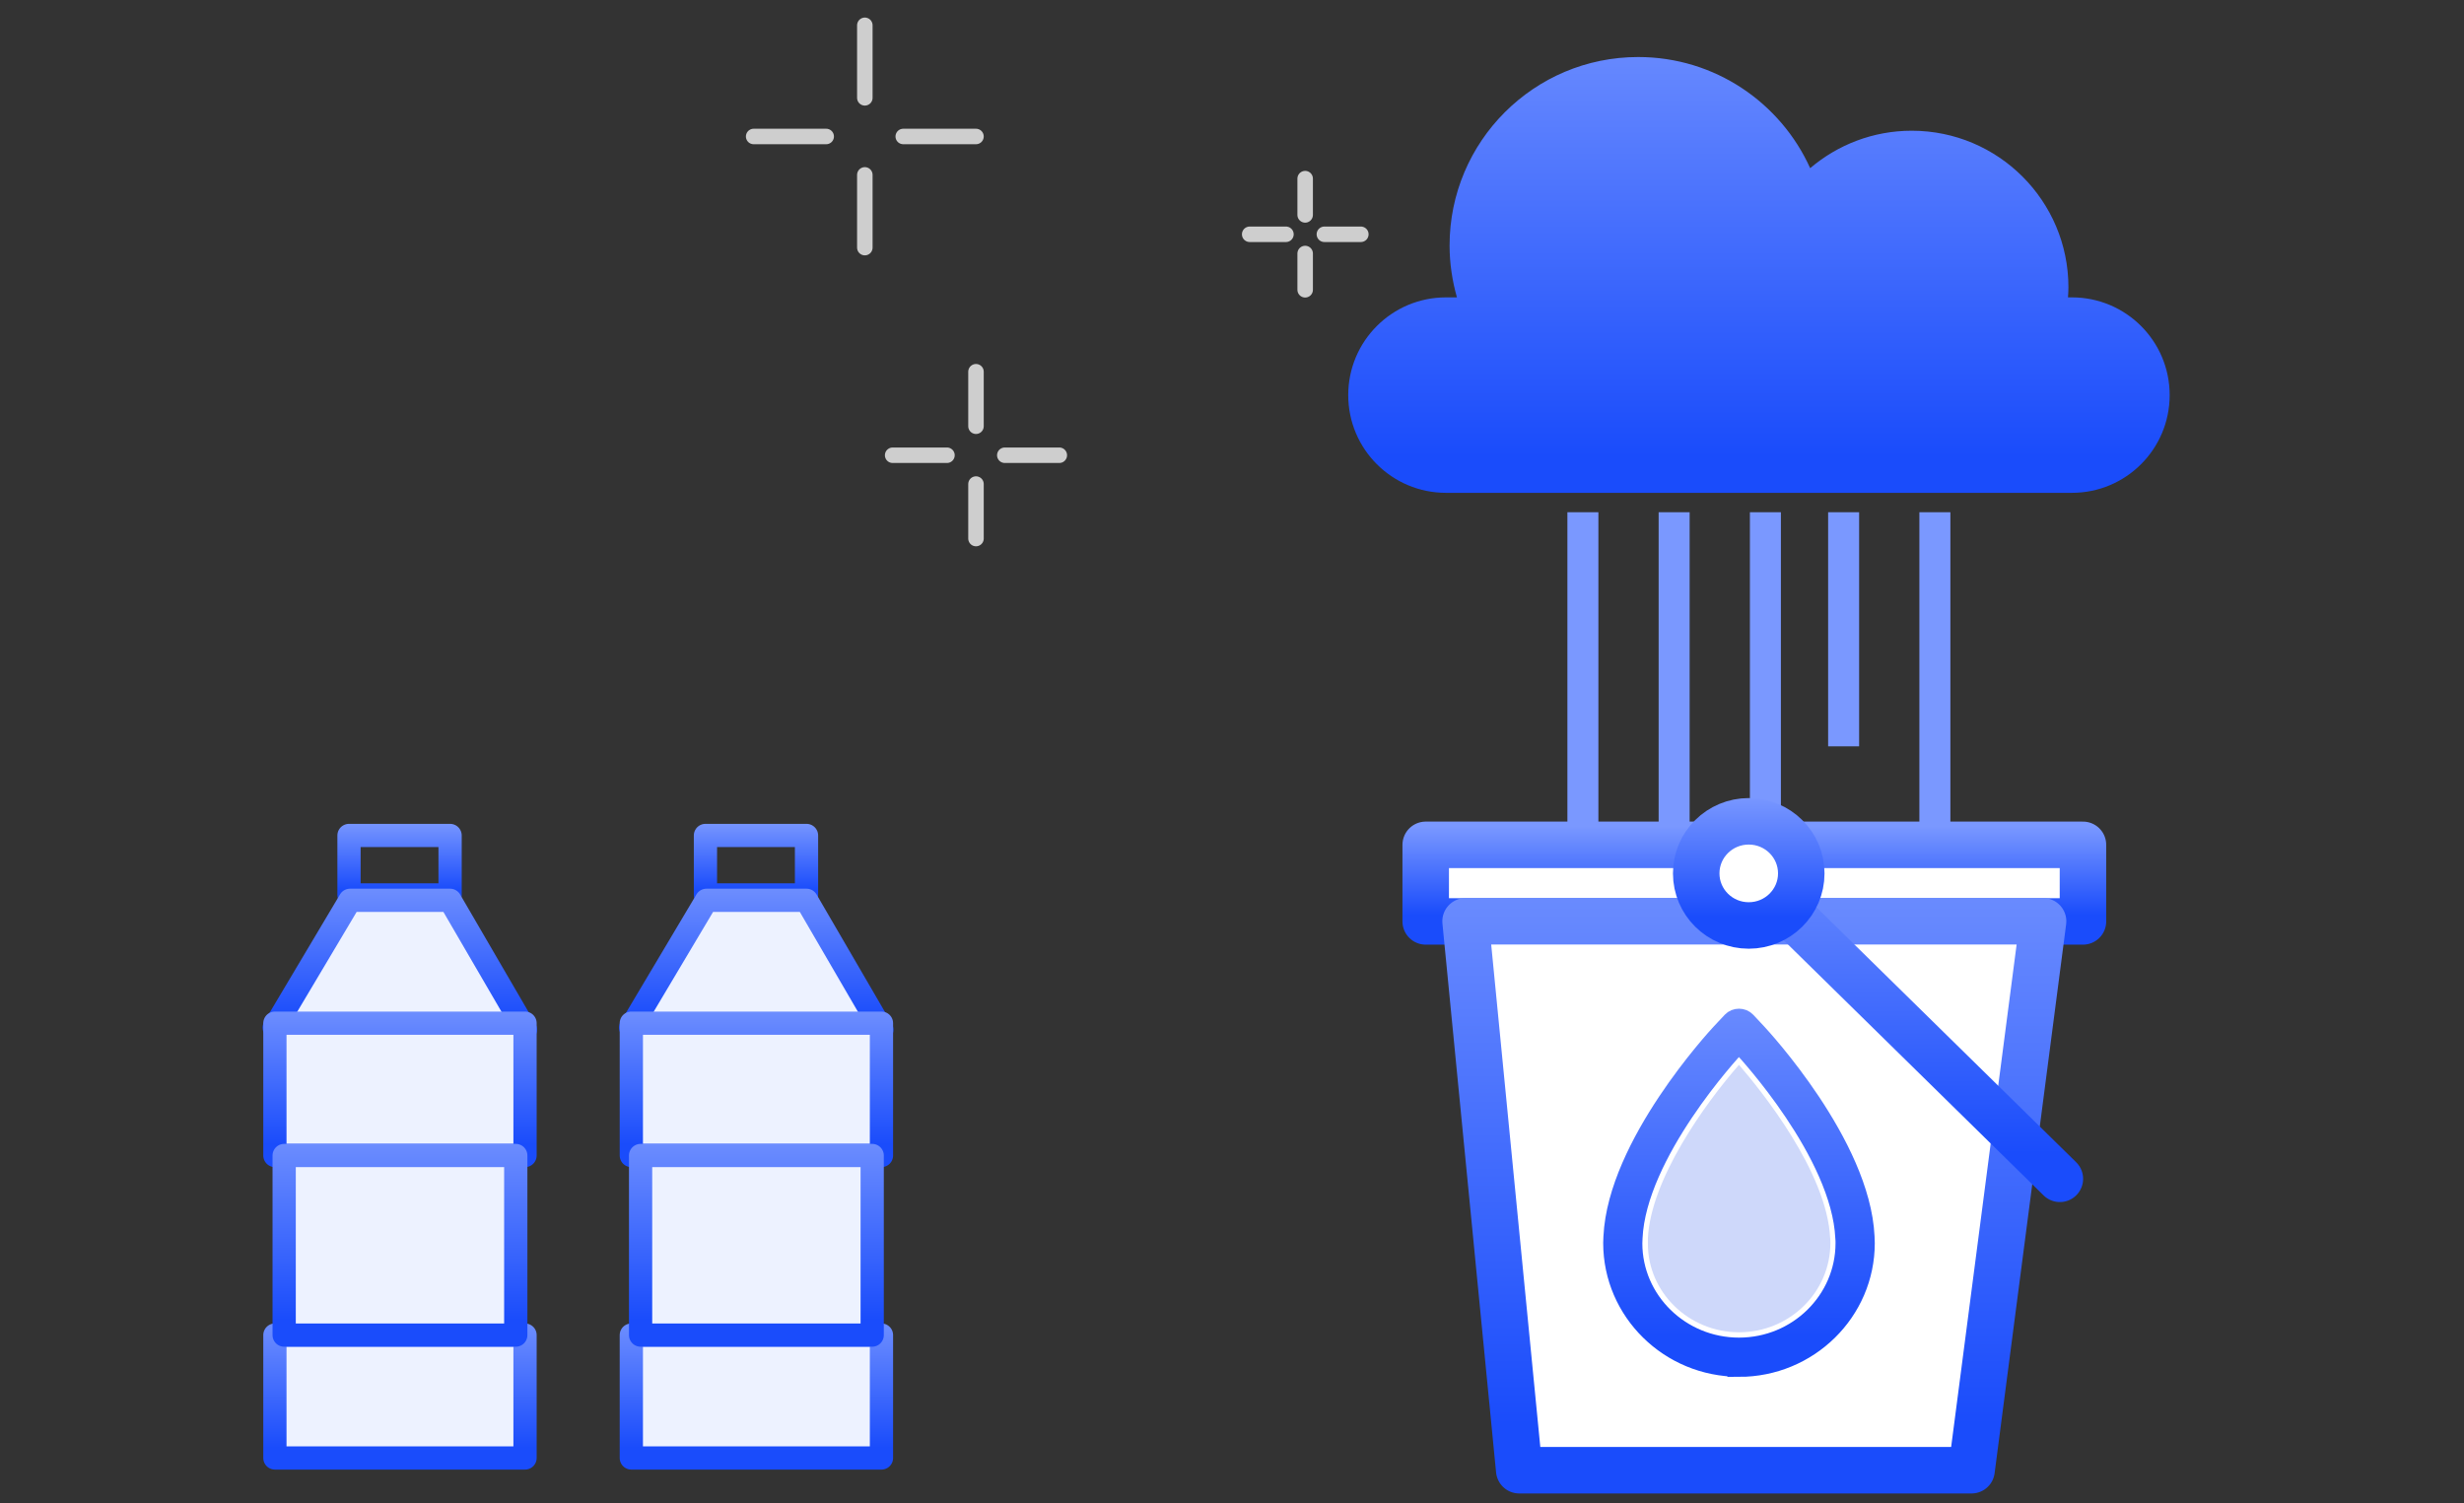 <svg width="159" height="97" viewBox="0 0 159 97" fill="none" xmlns="http://www.w3.org/2000/svg">
<rect x="0" y="0" width="159" height="97" fill="#333333" stroke="none"/>
<path d="M55.807 11.285V15.979" stroke="#CECECE" stroke-linecap="round" stroke-linejoin="round"/>
<path d="M55.807 1.633V6.314" stroke="#CECECE" stroke-linecap="round" stroke-linejoin="round"/>
<path d="M58.286 8.807H62.98" stroke="#CECECE" stroke-linecap="round" stroke-linejoin="round"/>
<path d="M48.633 8.807H53.314" stroke="#CECECE" stroke-linecap="round" stroke-linejoin="round"/>
<path d="M62.98 31.236V34.753" stroke="#CECECE" stroke-linecap="round" stroke-linejoin="round"/>
<path d="M62.98 23.988V27.505" stroke="#CECECE" stroke-linecap="round" stroke-linejoin="round"/>
<path d="M64.839 29.377H68.356" stroke="#CECECE" stroke-linecap="round" stroke-linejoin="round"/>
<path d="M57.602 29.377H61.107" stroke="#CECECE" stroke-linecap="round" stroke-linejoin="round"/>
<path d="M84.221 16.359V18.7" stroke="#CECECE" stroke-linecap="round" stroke-linejoin="round"/>
<path d="M84.221 11.527V13.868" stroke="#CECECE" stroke-linecap="round" stroke-linejoin="round"/>
<path d="M85.461 15.119H87.814" stroke="#CECECE" stroke-linecap="round" stroke-linejoin="round"/>
<path d="M80.641 15.119H82.981" stroke="#CECECE" stroke-linecap="round" stroke-linejoin="round"/>
<path d="M29.044 53.914H22.521V57.751H29.044V53.914Z" stroke="url(#paint0_linear_121_8320)" stroke-width="1.5" stroke-linecap="round" stroke-linejoin="round"/>
<path d="M33.904 66.448L29.044 58.098H22.587L17.697 66.314L33.904 66.448Z" fill="#EDF2FF" stroke="url(#paint1_linear_121_8320)" stroke-width="1.5" stroke-linecap="round" stroke-linejoin="round"/>
<path d="M33.88 86.154H17.739V94.084H33.88V86.154Z" fill="#EDF2FF" stroke="url(#paint2_linear_121_8320)" stroke-width="1.5" stroke-linecap="round" stroke-linejoin="round"/>
<path d="M33.88 66.027H17.739V74.566H33.88V66.027Z" fill="#EDF2FF" stroke="url(#paint3_linear_121_8320)" stroke-width="1.5" stroke-linecap="round" stroke-linejoin="round"/>
<path d="M33.282 74.566H18.337V86.155H33.282V74.566Z" fill="#EDF2FF" stroke="url(#paint4_linear_121_8320)" stroke-width="1.5" stroke-linecap="round" stroke-linejoin="round"/>
<path d="M52.044 53.914H45.522V57.751H52.044V53.914Z" stroke="url(#paint5_linear_121_8320)" stroke-width="1.5" stroke-linecap="round" stroke-linejoin="round"/>
<path d="M56.904 66.448L52.044 58.098H45.587L40.697 66.314L56.904 66.448Z" fill="#EDF2FF" stroke="url(#paint6_linear_121_8320)" stroke-width="1.5" stroke-linecap="round" stroke-linejoin="round"/>
<path d="M56.88 86.154H40.739V94.084H56.88V86.154Z" fill="#EDF2FF" stroke="url(#paint7_linear_121_8320)" stroke-width="1.5" stroke-linecap="round" stroke-linejoin="round"/>
<path d="M56.88 66.027H40.739V74.566H56.88V66.027Z" fill="#EDF2FF" stroke="url(#paint8_linear_121_8320)" stroke-width="1.5" stroke-linecap="round" stroke-linejoin="round"/>
<path d="M56.282 74.566H41.337V86.155H56.282V74.566Z" fill="#EDF2FF" stroke="url(#paint9_linear_121_8320)" stroke-width="1.5" stroke-linecap="round" stroke-linejoin="round"/>
<path d="M133.697 19.19H133.446C133.46 18.974 133.474 18.764 133.474 18.541C133.474 12.961 128.946 8.436 123.363 8.436C120.861 8.436 118.576 9.35 116.809 10.852C114.901 6.627 110.653 3.68 105.712 3.68C98.99 3.68 93.54 9.127 93.54 15.845C93.54 17.005 93.715 18.129 94.015 19.19H93.31C89.823 19.19 87 22.012 87 25.497C87 28.982 89.823 31.803 93.31 31.803H133.697C137.184 31.803 140.007 28.982 140.007 25.497C140.007 22.012 137.184 19.19 133.697 19.19Z" fill="url(#paint10_linear_121_8320)"/>
<path d="M102.143 33.055V66.626" stroke="url(#paint11_linear_121_8320)" stroke-width="2" stroke-miterlimit="10"/>
<path d="M108.031 33.055V53.198" stroke="url(#paint12_linear_121_8320)" stroke-width="2" stroke-miterlimit="10"/>
<path d="M113.92 33.055V64.948" stroke="url(#paint13_linear_121_8320)" stroke-width="2" stroke-miterlimit="10"/>
<path d="M118.968 33.055V48.162" stroke="url(#paint14_linear_121_8320)" stroke-width="2" stroke-miterlimit="10"/>
<path d="M124.856 33.055V53.198" stroke="url(#paint15_linear_121_8320)" stroke-width="2" stroke-miterlimit="10"/>
<path d="M134.412 54.518H92V59.459H134.412V54.518Z" fill="white" stroke="url(#paint16_linear_121_8320)" stroke-width="3" stroke-linecap="round" stroke-linejoin="round"/>
<path d="M127.223 94.874H98.034L94.572 59.451H131.839L127.223 94.874Z" fill="white" stroke="url(#paint17_linear_121_8320)" stroke-width="3" stroke-linecap="round" stroke-linejoin="round"/>
<path d="M112.846 56.361L132.922 76.07" stroke="url(#paint18_linear_121_8320)" stroke-width="3" stroke-linecap="round" stroke-linejoin="round"/>
<path d="M112.845 59.721C114.717 59.721 116.235 58.216 116.235 56.36C116.235 54.505 114.717 53 112.845 53C110.973 53 109.455 54.505 109.455 56.36C109.455 58.216 110.973 59.721 112.845 59.721Z" fill="white" stroke="url(#paint19_linear_121_8320)" stroke-width="3" stroke-linecap="round" stroke-linejoin="round"/>
<path d="M119.701 79.831C119.43 74.127 113.179 67.376 112.915 67.092L112.215 66.344L111.515 67.092C111.252 67.376 104.993 74.127 104.73 79.831L104.716 80.206C104.716 84.267 108.077 87.566 112.215 87.566C116.353 87.566 119.708 84.26 119.708 80.206C119.708 80.081 119.708 79.956 119.694 79.825L119.701 79.831Z" fill="white" stroke="url(#paint20_linear_121_8320)" stroke-width="1.5"/>
<path d="M112.215 88.094C107.8 88.094 104.203 84.559 104.203 80.213L104.217 79.825C104.494 73.934 110.871 67.037 111.141 66.746L111.841 65.998C112.035 65.79 112.396 65.79 112.59 65.998L113.29 66.746C113.56 67.037 119.936 73.927 120.214 79.811C120.221 79.95 120.228 80.088 120.228 80.22C120.228 84.566 116.637 88.101 112.215 88.101V88.094ZM112.215 67.107L111.89 67.453C111.626 67.731 105.499 74.356 105.243 79.867L105.229 80.234C105.229 83.998 108.362 87.068 112.215 87.068C116.069 87.068 119.195 83.998 119.195 80.22C119.195 80.109 119.195 79.991 119.181 79.867C118.925 74.35 112.798 67.731 112.534 67.453L112.208 67.107H112.215Z" fill="url(#paint21_linear_121_8320)" stroke="url(#paint22_linear_121_8320)" stroke-width="1.5"/>
<path d="M118.1 79.908C117.899 75.632 113.65 70.378 112.215 68.715C110.025 71.21 106.518 76.103 106.338 79.908V80.262C106.331 83.388 108.972 85.973 112.222 85.973C115.473 85.973 118.114 83.388 118.114 80.213C118.114 80.116 118.114 80.026 118.107 79.922V79.908H118.1Z" fill="#CED8FA"/>
<defs>
<linearGradient id="paint0_linear_121_8320" x1="25.782" y1="49.787" x2="25.782" y2="57.431" gradientUnits="userSpaceOnUse">
<stop offset="0.417" stop-color="#7A98FF"/>
<stop offset="1" stop-color="#1A4CFB"/>
</linearGradient>
<linearGradient id="paint1_linear_121_8320" x1="25.801" y1="49.115" x2="25.801" y2="65.752" gradientUnits="userSpaceOnUse">
<stop offset="0.417" stop-color="#7A98FF"/>
<stop offset="1" stop-color="#1A4CFB"/>
</linearGradient>
<linearGradient id="paint2_linear_121_8320" x1="25.81" y1="77.624" x2="25.81" y2="93.423" gradientUnits="userSpaceOnUse">
<stop offset="0.417" stop-color="#7A98FF"/>
<stop offset="1" stop-color="#1A4CFB"/>
</linearGradient>
<linearGradient id="paint3_linear_121_8320" x1="25.81" y1="56.841" x2="25.81" y2="73.855" gradientUnits="userSpaceOnUse">
<stop offset="0.417" stop-color="#7A98FF"/>
<stop offset="1" stop-color="#1A4CFB"/>
</linearGradient>
<linearGradient id="paint4_linear_121_8320" x1="25.809" y1="62.099" x2="25.809" y2="85.189" gradientUnits="userSpaceOnUse">
<stop offset="0.417" stop-color="#7A98FF"/>
<stop offset="1" stop-color="#1A4CFB"/>
</linearGradient>
<linearGradient id="paint5_linear_121_8320" x1="48.782" y1="49.787" x2="48.782" y2="57.431" gradientUnits="userSpaceOnUse">
<stop offset="0.417" stop-color="#7A98FF"/>
<stop offset="1" stop-color="#1A4CFB"/>
</linearGradient>
<linearGradient id="paint6_linear_121_8320" x1="48.801" y1="49.115" x2="48.801" y2="65.752" gradientUnits="userSpaceOnUse">
<stop offset="0.417" stop-color="#7A98FF"/>
<stop offset="1" stop-color="#1A4CFB"/>
</linearGradient>
<linearGradient id="paint7_linear_121_8320" x1="48.81" y1="77.624" x2="48.81" y2="93.423" gradientUnits="userSpaceOnUse">
<stop offset="0.417" stop-color="#7A98FF"/>
<stop offset="1" stop-color="#1A4CFB"/>
</linearGradient>
<linearGradient id="paint8_linear_121_8320" x1="48.81" y1="56.841" x2="48.81" y2="73.855" gradientUnits="userSpaceOnUse">
<stop offset="0.417" stop-color="#7A98FF"/>
<stop offset="1" stop-color="#1A4CFB"/>
</linearGradient>
<linearGradient id="paint9_linear_121_8320" x1="48.809" y1="62.099" x2="48.809" y2="85.189" gradientUnits="userSpaceOnUse">
<stop offset="0.417" stop-color="#7A98FF"/>
<stop offset="1" stop-color="#1A4CFB"/>
</linearGradient>
<linearGradient id="paint10_linear_121_8320" x1="113.503" y1="-26.576" x2="113.503" y2="29.459" gradientUnits="userSpaceOnUse">
<stop offset="0.417" stop-color="#7A98FF"/>
<stop offset="1" stop-color="#1A4CFB"/>
</linearGradient>
<linearGradient id="paint11_linear_121_8320" x1="-nan" y1="-nan" x2="-nan" y2="-nan" gradientUnits="userSpaceOnUse">
<stop offset="0.417" stop-color="#7A98FF"/>
<stop offset="1" stop-color="#1A4CFB"/>
</linearGradient>
<linearGradient id="paint12_linear_121_8320" x1="-nan" y1="-nan" x2="-nan" y2="-nan" gradientUnits="userSpaceOnUse">
<stop offset="0.417" stop-color="#7A98FF"/>
<stop offset="1" stop-color="#1A4CFB"/>
</linearGradient>
<linearGradient id="paint13_linear_121_8320" x1="-nan" y1="-nan" x2="-nan" y2="-nan" gradientUnits="userSpaceOnUse">
<stop offset="0.417" stop-color="#7A98FF"/>
<stop offset="1" stop-color="#1A4CFB"/>
</linearGradient>
<linearGradient id="paint14_linear_121_8320" x1="-nan" y1="-nan" x2="-nan" y2="-nan" gradientUnits="userSpaceOnUse">
<stop offset="0.417" stop-color="#7A98FF"/>
<stop offset="1" stop-color="#1A4CFB"/>
</linearGradient>
<linearGradient id="paint15_linear_121_8320" x1="-nan" y1="-nan" x2="-nan" y2="-nan" gradientUnits="userSpaceOnUse">
<stop offset="0.417" stop-color="#7A98FF"/>
<stop offset="1" stop-color="#1A4CFB"/>
</linearGradient>
<linearGradient id="paint16_linear_121_8320" x1="113.206" y1="49.202" x2="113.206" y2="59.047" gradientUnits="userSpaceOnUse">
<stop offset="0.417" stop-color="#7A98FF"/>
<stop offset="1" stop-color="#1A4CFB"/>
</linearGradient>
<linearGradient id="paint17_linear_121_8320" x1="113.206" y1="21.343" x2="113.206" y2="91.922" gradientUnits="userSpaceOnUse">
<stop offset="0.417" stop-color="#7A98FF"/>
<stop offset="1" stop-color="#1A4CFB"/>
</linearGradient>
<linearGradient id="paint18_linear_121_8320" x1="122.884" y1="35.158" x2="122.884" y2="74.428" gradientUnits="userSpaceOnUse">
<stop offset="0.417" stop-color="#7A98FF"/>
<stop offset="1" stop-color="#1A4CFB"/>
</linearGradient>
<linearGradient id="paint19_linear_121_8320" x1="112.845" y1="45.77" x2="112.845" y2="59.161" gradientUnits="userSpaceOnUse">
<stop offset="0.417" stop-color="#7A98FF"/>
<stop offset="1" stop-color="#1A4CFB"/>
</linearGradient>
<linearGradient id="paint20_linear_121_8320" x1="112.212" y1="43.512" x2="112.212" y2="85.798" gradientUnits="userSpaceOnUse">
<stop offset="0.417" stop-color="#7A98FF"/>
<stop offset="1" stop-color="#1A4CFB"/>
</linearGradient>
<linearGradient id="paint21_linear_121_8320" x1="112.215" y1="41.895" x2="112.215" y2="86.246" gradientUnits="userSpaceOnUse">
<stop offset="0.417" stop-color="#7A98FF"/>
<stop offset="1" stop-color="#1A4CFB"/>
</linearGradient>
<linearGradient id="paint22_linear_121_8320" x1="112.215" y1="41.895" x2="112.215" y2="86.246" gradientUnits="userSpaceOnUse">
<stop offset="0.417" stop-color="#7A98FF"/>
<stop offset="1" stop-color="#1A4CFB"/>
</linearGradient>
</defs>
</svg>
